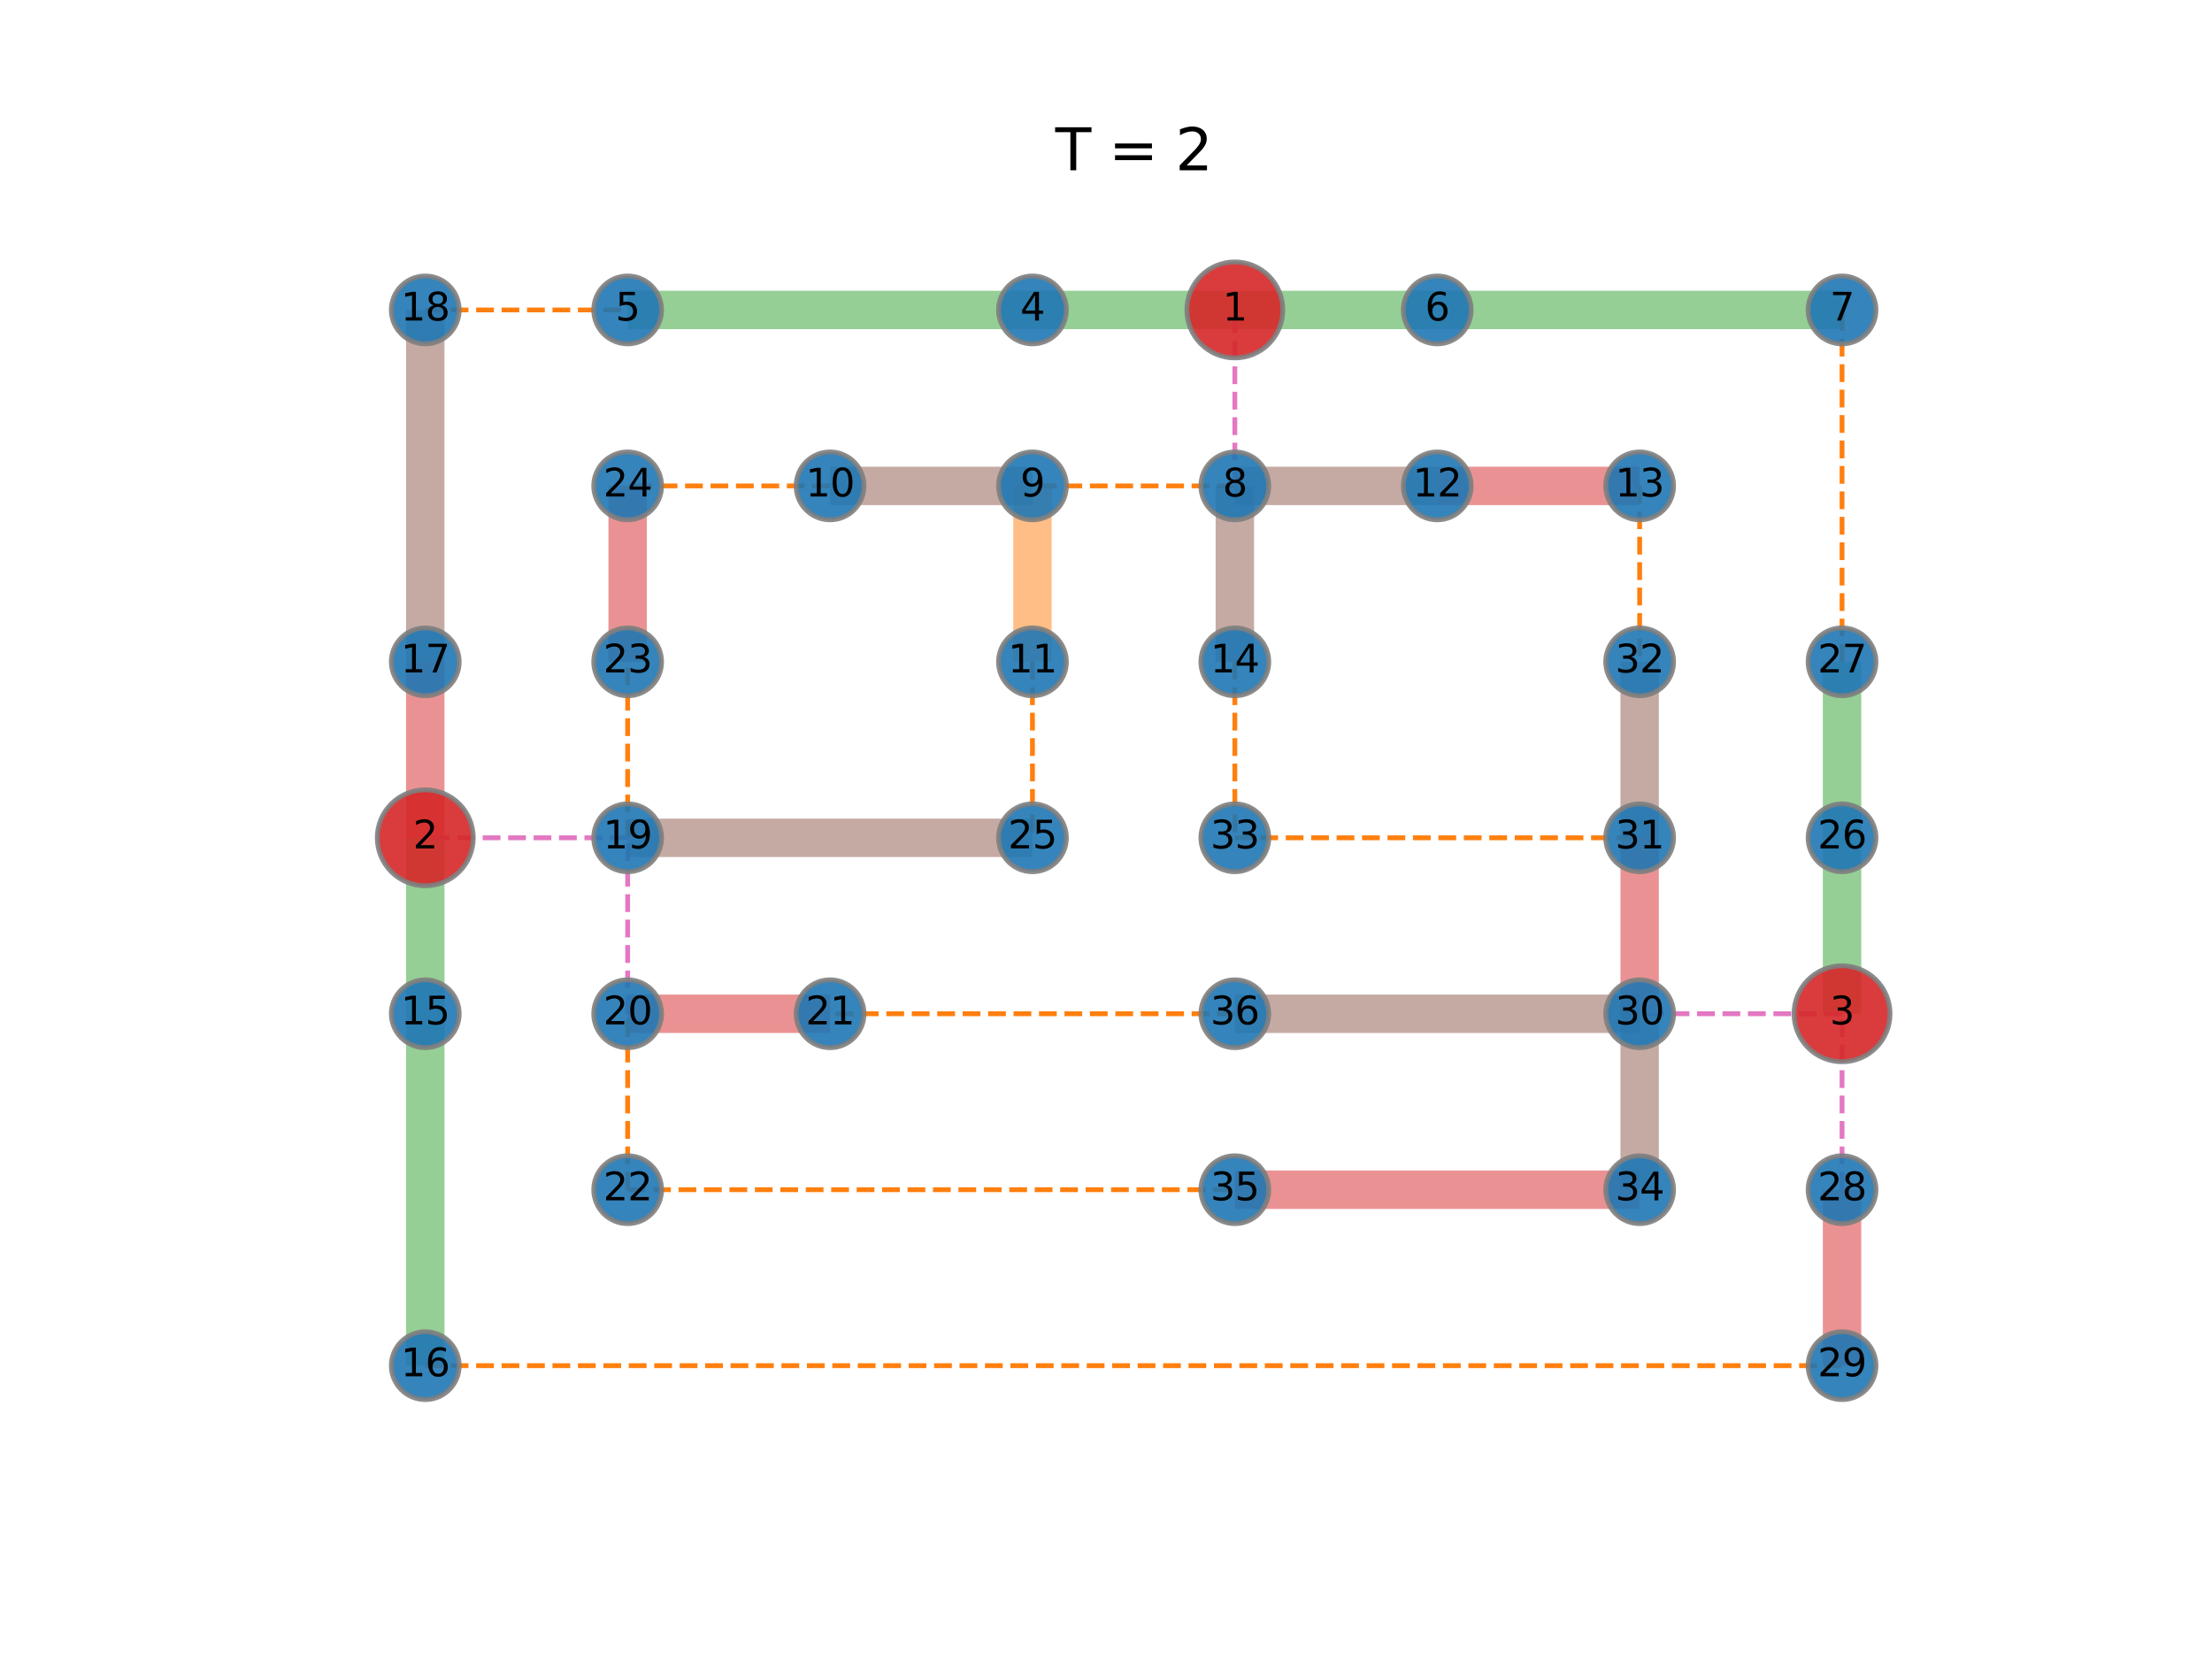 <?xml version="1.0" encoding="utf-8" standalone="no"?>
<!DOCTYPE svg PUBLIC "-//W3C//DTD SVG 1.1//EN"
  "http://www.w3.org/Graphics/SVG/1.1/DTD/svg11.dtd">
<svg xmlns:xlink="http://www.w3.org/1999/xlink" width="460.8pt" height="345.6pt" viewBox="0 0 460.8 345.6" xmlns="http://www.w3.org/2000/svg" version="1.1">
 <defs>
  <style type="text/css">*{stroke-linejoin: round; stroke-linecap: butt}</style>
 </defs>
 <g id="figure_1">
  <g id="patch_1">
   <path d="M 0 345.6 
L 460.8 345.6 
L 460.8 0 
L 0 0 
z
" style="fill: #ffffff"/>
  </g>
  <g id="axes_1">
   <g id="LineCollection_1">
    <path d="M 88.59 284.492 
L 88.59 211.183 
" clip-path="url(#p75fc5c353b)" style="fill: none; stroke: #2ca02c; stroke-opacity: 0.5; stroke-width: 8"/>
    <path d="M 383.73 211.183 
L 383.73 174.528 
" clip-path="url(#p75fc5c353b)" style="fill: none; stroke: #2ca02c; stroke-opacity: 0.5; stroke-width: 8"/>
    <path d="M 88.59 174.528 
L 88.59 211.183 
" clip-path="url(#p75fc5c353b)" style="fill: none; stroke: #2ca02c; stroke-opacity: 0.5; stroke-width: 8"/>
    <path d="M 257.241 64.564 
L 299.404 64.564 
" clip-path="url(#p75fc5c353b)" style="fill: none; stroke: #2ca02c; stroke-opacity: 0.5; stroke-width: 8"/>
    <path d="M 257.241 64.564 
L 215.079 64.564 
" clip-path="url(#p75fc5c353b)" style="fill: none; stroke: #2ca02c; stroke-opacity: 0.5; stroke-width: 8"/>
    <path d="M 383.73 174.528 
L 383.73 137.873 
" clip-path="url(#p75fc5c353b)" style="fill: none; stroke: #2ca02c; stroke-opacity: 0.5; stroke-width: 8"/>
    <path d="M 130.753 64.564 
L 215.079 64.564 
" clip-path="url(#p75fc5c353b)" style="fill: none; stroke: #2ca02c; stroke-opacity: 0.5; stroke-width: 8"/>
    <path d="M 299.404 64.564 
L 383.73 64.564 
" clip-path="url(#p75fc5c353b)" style="fill: none; stroke: #2ca02c; stroke-opacity: 0.5; stroke-width: 8"/>
   </g>
   <g id="LineCollection_2">
    <path d="M 88.59 137.873 
L 88.59 174.528 
" clip-path="url(#p75fc5c353b)" style="fill: none; stroke: #d62728; stroke-opacity: 0.5; stroke-width: 8"/>
    <path d="M 383.73 284.492 
L 383.73 247.837 
" clip-path="url(#p75fc5c353b)" style="fill: none; stroke: #d62728; stroke-opacity: 0.5; stroke-width: 8"/>
    <path d="M 257.241 247.837 
L 341.567 247.837 
" clip-path="url(#p75fc5c353b)" style="fill: none; stroke: #d62728; stroke-opacity: 0.5; stroke-width: 8"/>
    <path d="M 130.753 211.183 
L 172.916 211.183 
" clip-path="url(#p75fc5c353b)" style="fill: none; stroke: #d62728; stroke-opacity: 0.5; stroke-width: 8"/>
    <path d="M 341.567 211.183 
L 341.567 174.528 
" clip-path="url(#p75fc5c353b)" style="fill: none; stroke: #d62728; stroke-opacity: 0.5; stroke-width: 8"/>
    <path d="M 130.753 101.219 
L 130.753 137.873 
" clip-path="url(#p75fc5c353b)" style="fill: none; stroke: #d62728; stroke-opacity: 0.5; stroke-width: 8"/>
    <path d="M 341.567 101.219 
L 299.404 101.219 
" clip-path="url(#p75fc5c353b)" style="fill: none; stroke: #d62728; stroke-opacity: 0.5; stroke-width: 8"/>
   </g>
   <g id="LineCollection_3">
    <path d="M 88.59 64.564 
L 130.753 64.564 
" clip-path="url(#p75fc5c353b)" style="fill: none; stroke-dasharray: 3.7,1.6; stroke-dashoffset: 0; stroke: #ff7f0e"/>
    <path d="M 88.59 284.492 
L 383.73 284.492 
" clip-path="url(#p75fc5c353b)" style="fill: none; stroke-dasharray: 3.7,1.6; stroke-dashoffset: 0; stroke: #ff7f0e"/>
    <path d="M 257.241 101.219 
L 215.079 101.219 
" clip-path="url(#p75fc5c353b)" style="fill: none; stroke-dasharray: 3.7,1.6; stroke-dashoffset: 0; stroke: #ff7f0e"/>
    <path d="M 130.753 247.837 
L 257.241 247.837 
" clip-path="url(#p75fc5c353b)" style="fill: none; stroke-dasharray: 3.7,1.6; stroke-dashoffset: 0; stroke: #ff7f0e"/>
    <path d="M 130.753 247.837 
L 130.753 211.183 
" clip-path="url(#p75fc5c353b)" style="fill: none; stroke-dasharray: 3.7,1.6; stroke-dashoffset: 0; stroke: #ff7f0e"/>
    <path d="M 130.753 174.528 
L 130.753 137.873 
" clip-path="url(#p75fc5c353b)" style="fill: none; stroke-dasharray: 3.7,1.6; stroke-dashoffset: 0; stroke: #ff7f0e"/>
    <path d="M 172.916 101.219 
L 130.753 101.219 
" clip-path="url(#p75fc5c353b)" style="fill: none; stroke-dasharray: 3.7,1.6; stroke-dashoffset: 0; stroke: #ff7f0e"/>
    <path d="M 257.241 137.873 
L 257.241 174.528 
" clip-path="url(#p75fc5c353b)" style="fill: none; stroke-dasharray: 3.7,1.6; stroke-dashoffset: 0; stroke: #ff7f0e"/>
    <path d="M 257.241 174.528 
L 341.567 174.528 
" clip-path="url(#p75fc5c353b)" style="fill: none; stroke-dasharray: 3.7,1.6; stroke-dashoffset: 0; stroke: #ff7f0e"/>
    <path d="M 215.079 137.873 
L 215.079 174.528 
" clip-path="url(#p75fc5c353b)" style="fill: none; stroke-dasharray: 3.7,1.6; stroke-dashoffset: 0; stroke: #ff7f0e"/>
    <path d="M 341.567 101.219 
L 341.567 137.873 
" clip-path="url(#p75fc5c353b)" style="fill: none; stroke-dasharray: 3.7,1.6; stroke-dashoffset: 0; stroke: #ff7f0e"/>
    <path d="M 257.241 211.183 
L 172.916 211.183 
" clip-path="url(#p75fc5c353b)" style="fill: none; stroke-dasharray: 3.7,1.6; stroke-dashoffset: 0; stroke: #ff7f0e"/>
    <path d="M 383.73 137.873 
L 383.73 64.564 
" clip-path="url(#p75fc5c353b)" style="fill: none; stroke-dasharray: 3.7,1.6; stroke-dashoffset: 0; stroke: #ff7f0e"/>
   </g>
   <g id="LineCollection_4">
    <path d="M 383.73 247.837 
L 383.73 211.183 
" clip-path="url(#p75fc5c353b)" style="fill: none; stroke-dasharray: 3.7,1.6; stroke-dashoffset: 0; stroke: #e377c2"/>
    <path d="M 383.73 211.183 
L 341.567 211.183 
" clip-path="url(#p75fc5c353b)" style="fill: none; stroke-dasharray: 3.7,1.6; stroke-dashoffset: 0; stroke: #e377c2"/>
    <path d="M 257.241 101.219 
L 257.241 64.564 
" clip-path="url(#p75fc5c353b)" style="fill: none; stroke-dasharray: 3.7,1.6; stroke-dashoffset: 0; stroke: #e377c2"/>
    <path d="M 130.753 211.183 
L 130.753 174.528 
" clip-path="url(#p75fc5c353b)" style="fill: none; stroke-dasharray: 3.7,1.6; stroke-dashoffset: 0; stroke: #e377c2"/>
    <path d="M 130.753 174.528 
L 88.59 174.528 
" clip-path="url(#p75fc5c353b)" style="fill: none; stroke-dasharray: 3.7,1.6; stroke-dashoffset: 0; stroke: #e377c2"/>
   </g>
   <g id="LineCollection_5">
    <path d="M 215.079 101.219 
L 215.079 137.873 
" clip-path="url(#p75fc5c353b)" style="fill: none; stroke: #ff7f0e; stroke-opacity: 0.5; stroke-width: 8"/>
   </g>
   <g id="LineCollection_6">
    <path d="M 88.59 64.564 
L 88.59 137.873 
" clip-path="url(#p75fc5c353b)" style="fill: none; stroke: #8c564b; stroke-opacity: 0.5; stroke-width: 8"/>
    <path d="M 257.241 101.219 
L 257.241 137.873 
" clip-path="url(#p75fc5c353b)" style="fill: none; stroke: #8c564b; stroke-opacity: 0.5; stroke-width: 8"/>
    <path d="M 257.241 101.219 
L 299.404 101.219 
" clip-path="url(#p75fc5c353b)" style="fill: none; stroke: #8c564b; stroke-opacity: 0.5; stroke-width: 8"/>
    <path d="M 215.079 101.219 
L 172.916 101.219 
" clip-path="url(#p75fc5c353b)" style="fill: none; stroke: #8c564b; stroke-opacity: 0.5; stroke-width: 8"/>
    <path d="M 130.753 174.528 
L 215.079 174.528 
" clip-path="url(#p75fc5c353b)" style="fill: none; stroke: #8c564b; stroke-opacity: 0.5; stroke-width: 8"/>
    <path d="M 341.567 247.837 
L 341.567 211.183 
" clip-path="url(#p75fc5c353b)" style="fill: none; stroke: #8c564b; stroke-opacity: 0.5; stroke-width: 8"/>
    <path d="M 341.567 211.183 
L 257.241 211.183 
" clip-path="url(#p75fc5c353b)" style="fill: none; stroke: #8c564b; stroke-opacity: 0.5; stroke-width: 8"/>
    <path d="M 341.567 174.528 
L 341.567 137.873 
" clip-path="url(#p75fc5c353b)" style="fill: none; stroke: #8c564b; stroke-opacity: 0.5; stroke-width: 8"/>
   </g>
   <g id="matplotlib.axis_1">
    <g id="xtick_1"/>
    <g id="xtick_2"/>
    <g id="xtick_3"/>
    <g id="xtick_4"/>
    <g id="xtick_5"/>
    <g id="xtick_6"/>
    <g id="xtick_7"/>
    <g id="xtick_8"/>
   </g>
   <g id="matplotlib.axis_2">
    <g id="ytick_1"/>
    <g id="ytick_2"/>
    <g id="ytick_3"/>
    <g id="ytick_4"/>
    <g id="ytick_5"/>
    <g id="ytick_6"/>
    <g id="ytick_7"/>
   </g>
   <g id="PathCollection_1">
    <defs>
     <path id="mbddf51c55e" d="M 0 10 
C 2.652 10 5.196 8.946 7.071 7.071 
C 8.946 5.196 10 2.652 10 0 
C 10 -2.652 8.946 -5.196 7.071 -7.071 
C 5.196 -8.946 2.652 -10 0 -10 
C -2.652 -10 -5.196 -8.946 -7.071 -7.071 
C -8.946 -5.196 -10 -2.652 -10 0 
C -10 2.652 -8.946 5.196 -7.071 7.071 
C -5.196 8.946 -2.652 10 0 10 
z
" style="stroke: #7f7f7f; stroke-opacity: 0.9"/>
    </defs>
    <g clip-path="url(#p75fc5c353b)">
     <use xlink:href="#mbddf51c55e" x="383.73" y="211.183" style="fill: #d62728; fill-opacity: 0.9; stroke: #7f7f7f; stroke-opacity: 0.9"/>
     <use xlink:href="#mbddf51c55e" x="88.59" y="174.528" style="fill: #d62728; fill-opacity: 0.9; stroke: #7f7f7f; stroke-opacity: 0.9"/>
     <use xlink:href="#mbddf51c55e" x="257.241" y="64.564" style="fill: #d62728; fill-opacity: 0.9; stroke: #7f7f7f; stroke-opacity: 0.9"/>
    </g>
   </g>
   <g id="PathCollection_2">
    <defs>
     <path id="m66663cbe99" d="M 0 7.071 
C 1.875 7.071 3.674 6.326 5 5 
C 6.326 3.674 7.071 1.875 7.071 0 
C 7.071 -1.875 6.326 -3.674 5 -5 
C 3.674 -6.326 1.875 -7.071 0 -7.071 
C -1.875 -7.071 -3.674 -6.326 -5 -5 
C -6.326 -3.674 -7.071 -1.875 -7.071 0 
C -7.071 1.875 -6.326 3.674 -5 5 
C -3.674 6.326 -1.875 7.071 0 7.071 
z
" style="stroke: #7f7f7f; stroke-opacity: 0.9"/>
    </defs>
    <g clip-path="url(#p75fc5c353b)">
     <use xlink:href="#m66663cbe99" x="88.59" y="64.564" style="fill: #1f77b4; fill-opacity: 0.9; stroke: #7f7f7f; stroke-opacity: 0.9"/>
     <use xlink:href="#m66663cbe99" x="88.59" y="137.873" style="fill: #1f77b4; fill-opacity: 0.9; stroke: #7f7f7f; stroke-opacity: 0.9"/>
     <use xlink:href="#m66663cbe99" x="88.59" y="284.492" style="fill: #1f77b4; fill-opacity: 0.9; stroke: #7f7f7f; stroke-opacity: 0.9"/>
     <use xlink:href="#m66663cbe99" x="383.73" y="284.492" style="fill: #1f77b4; fill-opacity: 0.9; stroke: #7f7f7f; stroke-opacity: 0.9"/>
     <use xlink:href="#m66663cbe99" x="383.73" y="247.837" style="fill: #1f77b4; fill-opacity: 0.9; stroke: #7f7f7f; stroke-opacity: 0.9"/>
     <use xlink:href="#m66663cbe99" x="257.241" y="101.219" style="fill: #1f77b4; fill-opacity: 0.9; stroke: #7f7f7f; stroke-opacity: 0.9"/>
     <use xlink:href="#m66663cbe99" x="215.079" y="101.219" style="fill: #1f77b4; fill-opacity: 0.9; stroke: #7f7f7f; stroke-opacity: 0.9"/>
     <use xlink:href="#m66663cbe99" x="130.753" y="247.837" style="fill: #1f77b4; fill-opacity: 0.9; stroke: #7f7f7f; stroke-opacity: 0.9"/>
     <use xlink:href="#m66663cbe99" x="257.241" y="247.837" style="fill: #1f77b4; fill-opacity: 0.9; stroke: #7f7f7f; stroke-opacity: 0.9"/>
     <use xlink:href="#m66663cbe99" x="130.753" y="211.183" style="fill: #1f77b4; fill-opacity: 0.9; stroke: #7f7f7f; stroke-opacity: 0.9"/>
     <use xlink:href="#m66663cbe99" x="130.753" y="174.528" style="fill: #1f77b4; fill-opacity: 0.9; stroke: #7f7f7f; stroke-opacity: 0.9"/>
     <use xlink:href="#m66663cbe99" x="341.567" y="247.837" style="fill: #1f77b4; fill-opacity: 0.9; stroke: #7f7f7f; stroke-opacity: 0.9"/>
     <use xlink:href="#m66663cbe99" x="341.567" y="211.183" style="fill: #1f77b4; fill-opacity: 0.9; stroke: #7f7f7f; stroke-opacity: 0.9"/>
     <use xlink:href="#m66663cbe99" x="172.916" y="101.219" style="fill: #1f77b4; fill-opacity: 0.9; stroke: #7f7f7f; stroke-opacity: 0.9"/>
     <use xlink:href="#m66663cbe99" x="257.241" y="137.873" style="fill: #1f77b4; fill-opacity: 0.9; stroke: #7f7f7f; stroke-opacity: 0.9"/>
     <use xlink:href="#m66663cbe99" x="257.241" y="174.528" style="fill: #1f77b4; fill-opacity: 0.9; stroke: #7f7f7f; stroke-opacity: 0.9"/>
     <use xlink:href="#m66663cbe99" x="130.753" y="101.219" style="fill: #1f77b4; fill-opacity: 0.9; stroke: #7f7f7f; stroke-opacity: 0.9"/>
     <use xlink:href="#m66663cbe99" x="88.59" y="211.183" style="fill: #1f77b4; fill-opacity: 0.9; stroke: #7f7f7f; stroke-opacity: 0.9"/>
     <use xlink:href="#m66663cbe99" x="341.567" y="174.528" style="fill: #1f77b4; fill-opacity: 0.9; stroke: #7f7f7f; stroke-opacity: 0.9"/>
     <use xlink:href="#m66663cbe99" x="383.73" y="174.528" style="fill: #1f77b4; fill-opacity: 0.9; stroke: #7f7f7f; stroke-opacity: 0.9"/>
     <use xlink:href="#m66663cbe99" x="215.079" y="137.873" style="fill: #1f77b4; fill-opacity: 0.9; stroke: #7f7f7f; stroke-opacity: 0.9"/>
     <use xlink:href="#m66663cbe99" x="341.567" y="101.219" style="fill: #1f77b4; fill-opacity: 0.9; stroke: #7f7f7f; stroke-opacity: 0.9"/>
     <use xlink:href="#m66663cbe99" x="299.404" y="101.219" style="fill: #1f77b4; fill-opacity: 0.9; stroke: #7f7f7f; stroke-opacity: 0.9"/>
     <use xlink:href="#m66663cbe99" x="215.079" y="174.528" style="fill: #1f77b4; fill-opacity: 0.9; stroke: #7f7f7f; stroke-opacity: 0.9"/>
     <use xlink:href="#m66663cbe99" x="130.753" y="64.564" style="fill: #1f77b4; fill-opacity: 0.9; stroke: #7f7f7f; stroke-opacity: 0.9"/>
     <use xlink:href="#m66663cbe99" x="130.753" y="137.873" style="fill: #1f77b4; fill-opacity: 0.9; stroke: #7f7f7f; stroke-opacity: 0.9"/>
     <use xlink:href="#m66663cbe99" x="257.241" y="211.183" style="fill: #1f77b4; fill-opacity: 0.9; stroke: #7f7f7f; stroke-opacity: 0.9"/>
     <use xlink:href="#m66663cbe99" x="172.916" y="211.183" style="fill: #1f77b4; fill-opacity: 0.9; stroke: #7f7f7f; stroke-opacity: 0.9"/>
     <use xlink:href="#m66663cbe99" x="299.404" y="64.564" style="fill: #1f77b4; fill-opacity: 0.9; stroke: #7f7f7f; stroke-opacity: 0.9"/>
     <use xlink:href="#m66663cbe99" x="341.567" y="137.873" style="fill: #1f77b4; fill-opacity: 0.9; stroke: #7f7f7f; stroke-opacity: 0.9"/>
     <use xlink:href="#m66663cbe99" x="383.73" y="137.873" style="fill: #1f77b4; fill-opacity: 0.9; stroke: #7f7f7f; stroke-opacity: 0.9"/>
     <use xlink:href="#m66663cbe99" x="215.079" y="64.564" style="fill: #1f77b4; fill-opacity: 0.9; stroke: #7f7f7f; stroke-opacity: 0.9"/>
     <use xlink:href="#m66663cbe99" x="383.73" y="64.564" style="fill: #1f77b4; fill-opacity: 0.9; stroke: #7f7f7f; stroke-opacity: 0.9"/>
    </g>
   </g>
   <g id="text_1">
    <g clip-path="url(#p75fc5c353b)">
     <!-- 1 -->
     <g transform="translate(254.696 66.772)scale(0.08 -0.08)">
      <defs>
       <path id="DejaVuSans-31" d="M 794 531 
L 1825 531 
L 1825 4091 
L 703 3866 
L 703 4441 
L 1819 4666 
L 2450 4666 
L 2450 531 
L 3481 531 
L 3481 0 
L 794 0 
L 794 531 
z
" transform="scale(0.016)"/>
      </defs>
      <use xlink:href="#DejaVuSans-31"/>
     </g>
    </g>
   </g>
   <g id="text_2">
    <g clip-path="url(#p75fc5c353b)">
     <!-- 2 -->
     <g transform="translate(86.045 176.736)scale(0.08 -0.08)">
      <defs>
       <path id="DejaVuSans-32" d="M 1228 531 
L 3431 531 
L 3431 0 
L 469 0 
L 469 531 
Q 828 903 1448 1529 
Q 2069 2156 2228 2338 
Q 2531 2678 2651 2914 
Q 2772 3150 2772 3378 
Q 2772 3750 2511 3984 
Q 2250 4219 1831 4219 
Q 1534 4219 1204 4116 
Q 875 4013 500 3803 
L 500 4441 
Q 881 4594 1212 4672 
Q 1544 4750 1819 4750 
Q 2544 4750 2975 4387 
Q 3406 4025 3406 3419 
Q 3406 3131 3298 2873 
Q 3191 2616 2906 2266 
Q 2828 2175 2409 1742 
Q 1991 1309 1228 531 
z
" transform="scale(0.016)"/>
      </defs>
      <use xlink:href="#DejaVuSans-32"/>
     </g>
    </g>
   </g>
   <g id="text_3">
    <g clip-path="url(#p75fc5c353b)">
     <!-- 3 -->
     <g transform="translate(381.185 213.39)scale(0.08 -0.08)">
      <defs>
       <path id="DejaVuSans-33" d="M 2597 2516 
Q 3050 2419 3304 2112 
Q 3559 1806 3559 1356 
Q 3559 666 3084 287 
Q 2609 -91 1734 -91 
Q 1441 -91 1130 -33 
Q 819 25 488 141 
L 488 750 
Q 750 597 1062 519 
Q 1375 441 1716 441 
Q 2309 441 2620 675 
Q 2931 909 2931 1356 
Q 2931 1769 2642 2001 
Q 2353 2234 1838 2234 
L 1294 2234 
L 1294 2753 
L 1863 2753 
Q 2328 2753 2575 2939 
Q 2822 3125 2822 3475 
Q 2822 3834 2567 4026 
Q 2313 4219 1838 4219 
Q 1578 4219 1281 4162 
Q 984 4106 628 3988 
L 628 4550 
Q 988 4650 1302 4700 
Q 1616 4750 1894 4750 
Q 2613 4750 3031 4423 
Q 3450 4097 3450 3541 
Q 3450 3153 3228 2886 
Q 3006 2619 2597 2516 
z
" transform="scale(0.016)"/>
      </defs>
      <use xlink:href="#DejaVuSans-33"/>
     </g>
    </g>
   </g>
   <g id="text_4">
    <g clip-path="url(#p75fc5c353b)">
     <!-- 4 -->
     <g transform="translate(212.534 66.772)scale(0.08 -0.08)">
      <defs>
       <path id="DejaVuSans-34" d="M 2419 4116 
L 825 1625 
L 2419 1625 
L 2419 4116 
z
M 2253 4666 
L 3047 4666 
L 3047 1625 
L 3713 1625 
L 3713 1100 
L 3047 1100 
L 3047 0 
L 2419 0 
L 2419 1100 
L 313 1100 
L 313 1709 
L 2253 4666 
z
" transform="scale(0.016)"/>
      </defs>
      <use xlink:href="#DejaVuSans-34"/>
     </g>
    </g>
   </g>
   <g id="text_5">
    <g clip-path="url(#p75fc5c353b)">
     <!-- 5 -->
     <g transform="translate(128.208 66.772)scale(0.08 -0.08)">
      <defs>
       <path id="DejaVuSans-35" d="M 691 4666 
L 3169 4666 
L 3169 4134 
L 1269 4134 
L 1269 2991 
Q 1406 3038 1543 3061 
Q 1681 3084 1819 3084 
Q 2600 3084 3056 2656 
Q 3513 2228 3513 1497 
Q 3513 744 3044 326 
Q 2575 -91 1722 -91 
Q 1428 -91 1123 -41 
Q 819 9 494 109 
L 494 744 
Q 775 591 1075 516 
Q 1375 441 1709 441 
Q 2250 441 2565 725 
Q 2881 1009 2881 1497 
Q 2881 1984 2565 2268 
Q 2250 2553 1709 2553 
Q 1456 2553 1204 2497 
Q 953 2441 691 2322 
L 691 4666 
z
" transform="scale(0.016)"/>
      </defs>
      <use xlink:href="#DejaVuSans-35"/>
     </g>
    </g>
   </g>
   <g id="text_6">
    <g clip-path="url(#p75fc5c353b)">
     <!-- 6 -->
     <g transform="translate(296.859 66.772)scale(0.08 -0.08)">
      <defs>
       <path id="DejaVuSans-36" d="M 2113 2584 
Q 1688 2584 1439 2293 
Q 1191 2003 1191 1497 
Q 1191 994 1439 701 
Q 1688 409 2113 409 
Q 2538 409 2786 701 
Q 3034 994 3034 1497 
Q 3034 2003 2786 2293 
Q 2538 2584 2113 2584 
z
M 3366 4563 
L 3366 3988 
Q 3128 4100 2886 4159 
Q 2644 4219 2406 4219 
Q 1781 4219 1451 3797 
Q 1122 3375 1075 2522 
Q 1259 2794 1537 2939 
Q 1816 3084 2150 3084 
Q 2853 3084 3261 2657 
Q 3669 2231 3669 1497 
Q 3669 778 3244 343 
Q 2819 -91 2113 -91 
Q 1303 -91 875 529 
Q 447 1150 447 2328 
Q 447 3434 972 4092 
Q 1497 4750 2381 4750 
Q 2619 4750 2861 4703 
Q 3103 4656 3366 4563 
z
" transform="scale(0.016)"/>
      </defs>
      <use xlink:href="#DejaVuSans-36"/>
     </g>
    </g>
   </g>
   <g id="text_7">
    <g clip-path="url(#p75fc5c353b)">
     <!-- 7 -->
     <g transform="translate(381.185 66.772)scale(0.08 -0.08)">
      <defs>
       <path id="DejaVuSans-37" d="M 525 4666 
L 3525 4666 
L 3525 4397 
L 1831 0 
L 1172 0 
L 2766 4134 
L 525 4134 
L 525 4666 
z
" transform="scale(0.016)"/>
      </defs>
      <use xlink:href="#DejaVuSans-37"/>
     </g>
    </g>
   </g>
   <g id="text_8">
    <g clip-path="url(#p75fc5c353b)">
     <!-- 8 -->
     <g transform="translate(254.696 103.426)scale(0.08 -0.08)">
      <defs>
       <path id="DejaVuSans-38" d="M 2034 2216 
Q 1584 2216 1326 1975 
Q 1069 1734 1069 1313 
Q 1069 891 1326 650 
Q 1584 409 2034 409 
Q 2484 409 2743 651 
Q 3003 894 3003 1313 
Q 3003 1734 2745 1975 
Q 2488 2216 2034 2216 
z
M 1403 2484 
Q 997 2584 770 2862 
Q 544 3141 544 3541 
Q 544 4100 942 4425 
Q 1341 4750 2034 4750 
Q 2731 4750 3128 4425 
Q 3525 4100 3525 3541 
Q 3525 3141 3298 2862 
Q 3072 2584 2669 2484 
Q 3125 2378 3379 2068 
Q 3634 1759 3634 1313 
Q 3634 634 3220 271 
Q 2806 -91 2034 -91 
Q 1263 -91 848 271 
Q 434 634 434 1313 
Q 434 1759 690 2068 
Q 947 2378 1403 2484 
z
M 1172 3481 
Q 1172 3119 1398 2916 
Q 1625 2713 2034 2713 
Q 2441 2713 2670 2916 
Q 2900 3119 2900 3481 
Q 2900 3844 2670 4047 
Q 2441 4250 2034 4250 
Q 1625 4250 1398 4047 
Q 1172 3844 1172 3481 
z
" transform="scale(0.016)"/>
      </defs>
      <use xlink:href="#DejaVuSans-38"/>
     </g>
    </g>
   </g>
   <g id="text_9">
    <g clip-path="url(#p75fc5c353b)">
     <!-- 9 -->
     <g transform="translate(212.534 103.426)scale(0.08 -0.08)">
      <defs>
       <path id="DejaVuSans-39" d="M 703 97 
L 703 672 
Q 941 559 1184 500 
Q 1428 441 1663 441 
Q 2288 441 2617 861 
Q 2947 1281 2994 2138 
Q 2813 1869 2534 1725 
Q 2256 1581 1919 1581 
Q 1219 1581 811 2004 
Q 403 2428 403 3163 
Q 403 3881 828 4315 
Q 1253 4750 1959 4750 
Q 2769 4750 3195 4129 
Q 3622 3509 3622 2328 
Q 3622 1225 3098 567 
Q 2575 -91 1691 -91 
Q 1453 -91 1209 -44 
Q 966 3 703 97 
z
M 1959 2075 
Q 2384 2075 2632 2365 
Q 2881 2656 2881 3163 
Q 2881 3666 2632 3958 
Q 2384 4250 1959 4250 
Q 1534 4250 1286 3958 
Q 1038 3666 1038 3163 
Q 1038 2656 1286 2365 
Q 1534 2075 1959 2075 
z
" transform="scale(0.016)"/>
      </defs>
      <use xlink:href="#DejaVuSans-39"/>
     </g>
    </g>
   </g>
   <g id="text_10">
    <g clip-path="url(#p75fc5c353b)">
     <!-- 10 -->
     <g transform="translate(167.826 103.426)scale(0.08 -0.08)">
      <defs>
       <path id="DejaVuSans-30" d="M 2034 4250 
Q 1547 4250 1301 3770 
Q 1056 3291 1056 2328 
Q 1056 1369 1301 889 
Q 1547 409 2034 409 
Q 2525 409 2770 889 
Q 3016 1369 3016 2328 
Q 3016 3291 2770 3770 
Q 2525 4250 2034 4250 
z
M 2034 4750 
Q 2819 4750 3233 4129 
Q 3647 3509 3647 2328 
Q 3647 1150 3233 529 
Q 2819 -91 2034 -91 
Q 1250 -91 836 529 
Q 422 1150 422 2328 
Q 422 3509 836 4129 
Q 1250 4750 2034 4750 
z
" transform="scale(0.016)"/>
      </defs>
      <use xlink:href="#DejaVuSans-31"/>
      <use xlink:href="#DejaVuSans-30" x="63.623"/>
     </g>
    </g>
   </g>
   <g id="text_11">
    <g clip-path="url(#p75fc5c353b)">
     <!-- 11 -->
     <g transform="translate(209.989 140.081)scale(0.08 -0.08)">
      <use xlink:href="#DejaVuSans-31"/>
      <use xlink:href="#DejaVuSans-31" x="63.623"/>
     </g>
    </g>
   </g>
   <g id="text_12">
    <g clip-path="url(#p75fc5c353b)">
     <!-- 12 -->
     <g transform="translate(294.314 103.426)scale(0.08 -0.08)">
      <use xlink:href="#DejaVuSans-31"/>
      <use xlink:href="#DejaVuSans-32" x="63.623"/>
     </g>
    </g>
   </g>
   <g id="text_13">
    <g clip-path="url(#p75fc5c353b)">
     <!-- 13 -->
     <g transform="translate(336.477 103.426)scale(0.08 -0.08)">
      <use xlink:href="#DejaVuSans-31"/>
      <use xlink:href="#DejaVuSans-33" x="63.623"/>
     </g>
    </g>
   </g>
   <g id="text_14">
    <g clip-path="url(#p75fc5c353b)">
     <!-- 14 -->
     <g transform="translate(252.151 140.081)scale(0.08 -0.08)">
      <use xlink:href="#DejaVuSans-31"/>
      <use xlink:href="#DejaVuSans-34" x="63.623"/>
     </g>
    </g>
   </g>
   <g id="text_15">
    <g clip-path="url(#p75fc5c353b)">
     <!-- 15 -->
     <g transform="translate(83.5 213.39)scale(0.08 -0.08)">
      <use xlink:href="#DejaVuSans-31"/>
      <use xlink:href="#DejaVuSans-35" x="63.623"/>
     </g>
    </g>
   </g>
   <g id="text_16">
    <g clip-path="url(#p75fc5c353b)">
     <!-- 16 -->
     <g transform="translate(83.5 286.699)scale(0.08 -0.08)">
      <use xlink:href="#DejaVuSans-31"/>
      <use xlink:href="#DejaVuSans-36" x="63.623"/>
     </g>
    </g>
   </g>
   <g id="text_17">
    <g clip-path="url(#p75fc5c353b)">
     <!-- 17 -->
     <g transform="translate(83.5 140.081)scale(0.08 -0.08)">
      <use xlink:href="#DejaVuSans-31"/>
      <use xlink:href="#DejaVuSans-37" x="63.623"/>
     </g>
    </g>
   </g>
   <g id="text_18">
    <g clip-path="url(#p75fc5c353b)">
     <!-- 18 -->
     <g transform="translate(83.5 66.772)scale(0.08 -0.08)">
      <use xlink:href="#DejaVuSans-31"/>
      <use xlink:href="#DejaVuSans-38" x="63.623"/>
     </g>
    </g>
   </g>
   <g id="text_19">
    <g clip-path="url(#p75fc5c353b)">
     <!-- 19 -->
     <g transform="translate(125.663 176.736)scale(0.08 -0.08)">
      <use xlink:href="#DejaVuSans-31"/>
      <use xlink:href="#DejaVuSans-39" x="63.623"/>
     </g>
    </g>
   </g>
   <g id="text_20">
    <g clip-path="url(#p75fc5c353b)">
     <!-- 20 -->
     <g transform="translate(125.663 213.39)scale(0.08 -0.08)">
      <use xlink:href="#DejaVuSans-32"/>
      <use xlink:href="#DejaVuSans-30" x="63.623"/>
     </g>
    </g>
   </g>
   <g id="text_21">
    <g clip-path="url(#p75fc5c353b)">
     <!-- 21 -->
     <g transform="translate(167.826 213.39)scale(0.08 -0.08)">
      <use xlink:href="#DejaVuSans-32"/>
      <use xlink:href="#DejaVuSans-31" x="63.623"/>
     </g>
    </g>
   </g>
   <g id="text_22">
    <g clip-path="url(#p75fc5c353b)">
     <!-- 22 -->
     <g transform="translate(125.663 250.045)scale(0.08 -0.08)">
      <use xlink:href="#DejaVuSans-32"/>
      <use xlink:href="#DejaVuSans-32" x="63.623"/>
     </g>
    </g>
   </g>
   <g id="text_23">
    <g clip-path="url(#p75fc5c353b)">
     <!-- 23 -->
     <g transform="translate(125.663 140.081)scale(0.08 -0.08)">
      <use xlink:href="#DejaVuSans-32"/>
      <use xlink:href="#DejaVuSans-33" x="63.623"/>
     </g>
    </g>
   </g>
   <g id="text_24">
    <g clip-path="url(#p75fc5c353b)">
     <!-- 24 -->
     <g transform="translate(125.663 103.426)scale(0.08 -0.08)">
      <use xlink:href="#DejaVuSans-32"/>
      <use xlink:href="#DejaVuSans-34" x="63.623"/>
     </g>
    </g>
   </g>
   <g id="text_25">
    <g clip-path="url(#p75fc5c353b)">
     <!-- 25 -->
     <g transform="translate(209.989 176.736)scale(0.08 -0.08)">
      <use xlink:href="#DejaVuSans-32"/>
      <use xlink:href="#DejaVuSans-35" x="63.623"/>
     </g>
    </g>
   </g>
   <g id="text_26">
    <g clip-path="url(#p75fc5c353b)">
     <!-- 26 -->
     <g transform="translate(378.64 176.736)scale(0.08 -0.08)">
      <use xlink:href="#DejaVuSans-32"/>
      <use xlink:href="#DejaVuSans-36" x="63.623"/>
     </g>
    </g>
   </g>
   <g id="text_27">
    <g clip-path="url(#p75fc5c353b)">
     <!-- 27 -->
     <g transform="translate(378.64 140.081)scale(0.08 -0.08)">
      <use xlink:href="#DejaVuSans-32"/>
      <use xlink:href="#DejaVuSans-37" x="63.623"/>
     </g>
    </g>
   </g>
   <g id="text_28">
    <g clip-path="url(#p75fc5c353b)">
     <!-- 28 -->
     <g transform="translate(378.64 250.045)scale(0.08 -0.08)">
      <use xlink:href="#DejaVuSans-32"/>
      <use xlink:href="#DejaVuSans-38" x="63.623"/>
     </g>
    </g>
   </g>
   <g id="text_29">
    <g clip-path="url(#p75fc5c353b)">
     <!-- 29 -->
     <g transform="translate(378.64 286.699)scale(0.08 -0.08)">
      <use xlink:href="#DejaVuSans-32"/>
      <use xlink:href="#DejaVuSans-39" x="63.623"/>
     </g>
    </g>
   </g>
   <g id="text_30">
    <g clip-path="url(#p75fc5c353b)">
     <!-- 30 -->
     <g transform="translate(336.477 213.39)scale(0.08 -0.08)">
      <use xlink:href="#DejaVuSans-33"/>
      <use xlink:href="#DejaVuSans-30" x="63.623"/>
     </g>
    </g>
   </g>
   <g id="text_31">
    <g clip-path="url(#p75fc5c353b)">
     <!-- 31 -->
     <g transform="translate(336.477 176.736)scale(0.08 -0.08)">
      <use xlink:href="#DejaVuSans-33"/>
      <use xlink:href="#DejaVuSans-31" x="63.623"/>
     </g>
    </g>
   </g>
   <g id="text_32">
    <g clip-path="url(#p75fc5c353b)">
     <!-- 32 -->
     <g transform="translate(336.477 140.081)scale(0.08 -0.08)">
      <use xlink:href="#DejaVuSans-33"/>
      <use xlink:href="#DejaVuSans-32" x="63.623"/>
     </g>
    </g>
   </g>
   <g id="text_33">
    <g clip-path="url(#p75fc5c353b)">
     <!-- 33 -->
     <g transform="translate(252.151 176.736)scale(0.08 -0.08)">
      <use xlink:href="#DejaVuSans-33"/>
      <use xlink:href="#DejaVuSans-33" x="63.623"/>
     </g>
    </g>
   </g>
   <g id="text_34">
    <g clip-path="url(#p75fc5c353b)">
     <!-- 34 -->
     <g transform="translate(336.477 250.045)scale(0.08 -0.08)">
      <use xlink:href="#DejaVuSans-33"/>
      <use xlink:href="#DejaVuSans-34" x="63.623"/>
     </g>
    </g>
   </g>
   <g id="text_35">
    <g clip-path="url(#p75fc5c353b)">
     <!-- 35 -->
     <g transform="translate(252.151 250.045)scale(0.08 -0.08)">
      <use xlink:href="#DejaVuSans-33"/>
      <use xlink:href="#DejaVuSans-35" x="63.623"/>
     </g>
    </g>
   </g>
   <g id="text_36">
    <g clip-path="url(#p75fc5c353b)">
     <!-- 36 -->
     <g transform="translate(252.151 213.39)scale(0.08 -0.08)">
      <use xlink:href="#DejaVuSans-33"/>
      <use xlink:href="#DejaVuSans-36" x="63.623"/>
     </g>
    </g>
   </g>
   <g id="text_37">
    <!-- T = 2 -->
    <g transform="translate(219.836 35.472)scale(0.12 -0.12)">
     <defs>
      <path id="DejaVuSans-54" d="M -19 4666 
L 3928 4666 
L 3928 4134 
L 2272 4134 
L 2272 0 
L 1638 0 
L 1638 4134 
L -19 4134 
L -19 4666 
z
" transform="scale(0.016)"/>
      <path id="DejaVuSans-20" transform="scale(0.016)"/>
      <path id="DejaVuSans-3d" d="M 678 2906 
L 4684 2906 
L 4684 2381 
L 678 2381 
L 678 2906 
z
M 678 1631 
L 4684 1631 
L 4684 1100 
L 678 1100 
L 678 1631 
z
" transform="scale(0.016)"/>
     </defs>
     <use xlink:href="#DejaVuSans-54"/>
     <use xlink:href="#DejaVuSans-20" x="61.084"/>
     <use xlink:href="#DejaVuSans-3d" x="92.871"/>
     <use xlink:href="#DejaVuSans-20" x="176.66"/>
     <use xlink:href="#DejaVuSans-32" x="208.447"/>
    </g>
   </g>
  </g>
 </g>
 <defs>
  <clipPath id="p75fc5c353b">
   <rect x="57.6" y="41.472" width="357.12" height="266.112"/>
  </clipPath>
 </defs>
</svg>
